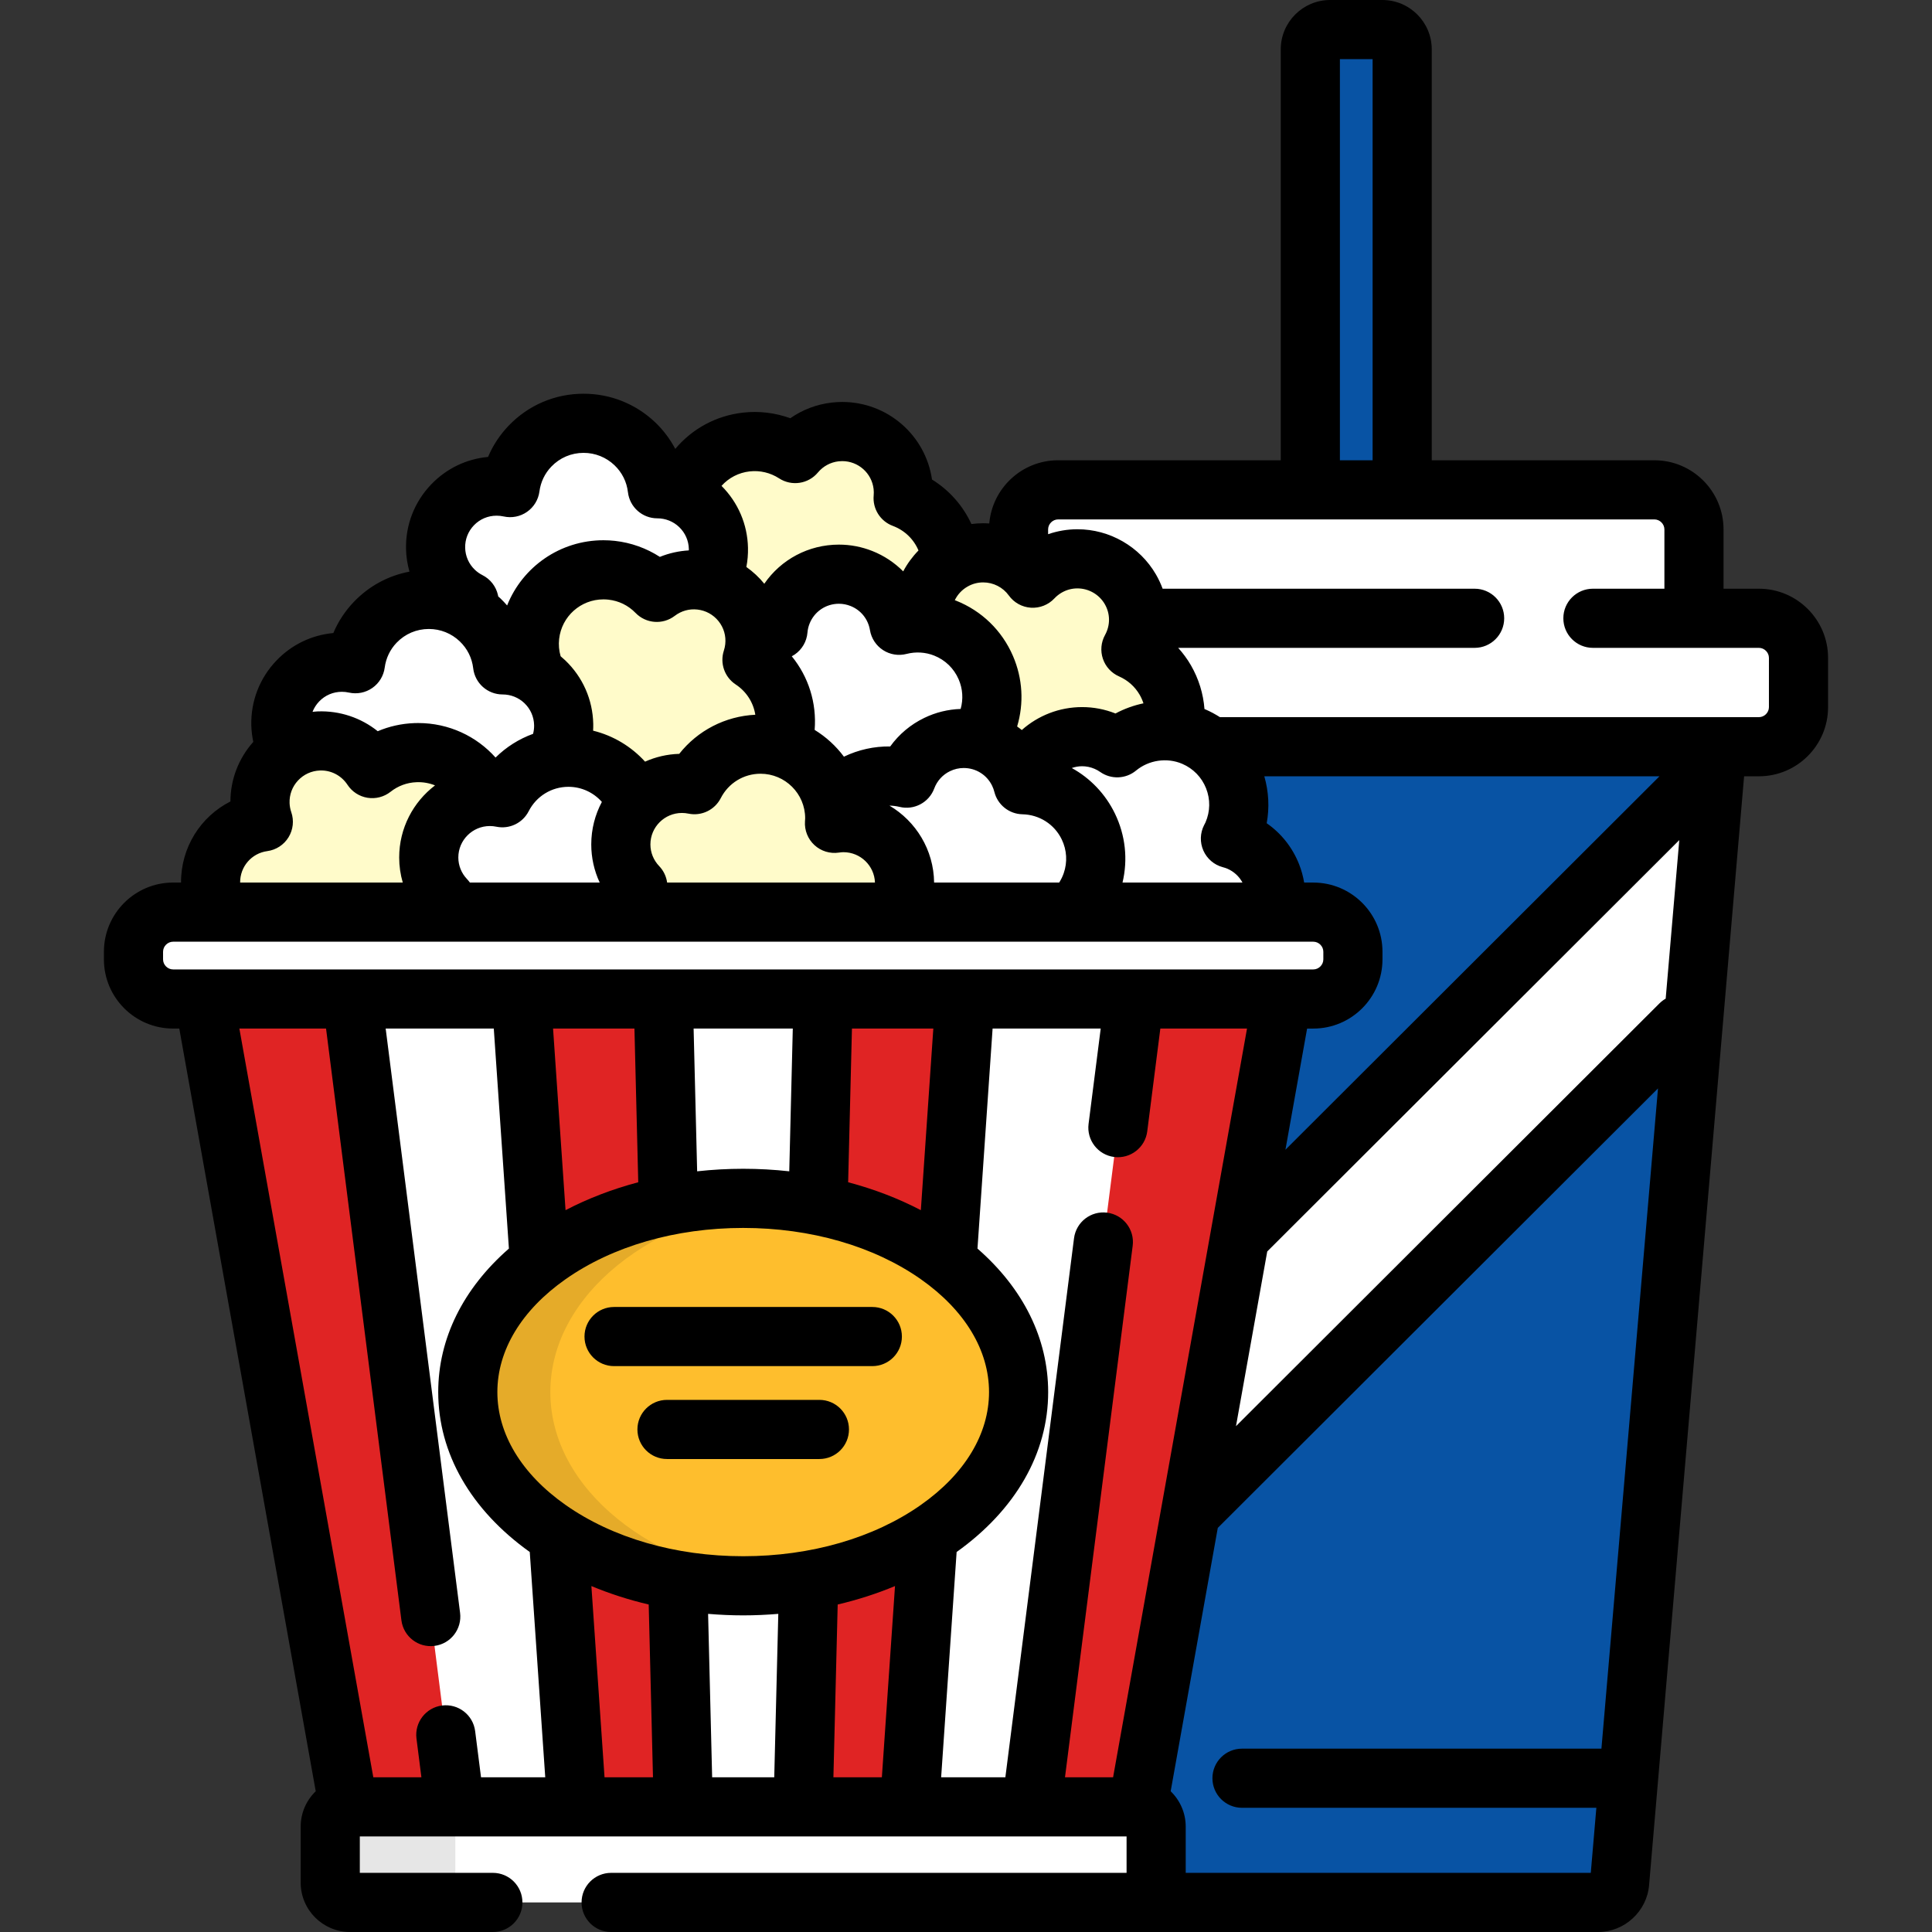 <?xml version="1.0" encoding="iso-8859-1"?>
<!-- Generator: Adobe Illustrator 19.0.0, SVG Export Plug-In . SVG Version: 6.00 Build 0)  -->
<svg version="1.1" id="Layer_1" xmlns="http://www.w3.org/2000/svg" xmlns:xlink="http://www.w3.org/1999/xlink" x="0px" y="0px"
	 viewBox="0 0 512 512" style="enable-background:new 0 0 512 512;" xml:space="preserve">
<rect x="0" y="0" width="512" height="512" fill="#333333" stroke="none"/>
<title id="popcornTitle">Popcorn</title>
<g>
	<path style="fill:#0853A4;" d="M371.592,129.811V13.081c0-2.885-2.36-5.244-5.245-5.244h-13.85c-2.885,0-5.245,2.36-5.245,5.244
		v116.73C347.251,129.811,371.592,129.811,371.592,129.811z"/>
	<path style="fill:#0853A4;" d="M320.838,197.89c6.797,5.377,9.441,14.81,5.834,23.141c-0.181,0.419-0.393,0.81-0.599,1.209
		c0.762,0.204,1.519,0.443,2.265,0.765c7.379,3.174,11.162,11.176,9.282,18.718h10.423c5.77,0,10.491,4.721,10.491,10.49v2.041
		c0,5.769-4.721,10.49-10.491,10.49h-8.524c0.098,0.538,0.122,1.108,0.015,1.708l-38.719,216.435
		c-0.508,2.839-3.284,5.162-6.169,5.162h-5.951l0.933,10.888c0.247,2.873,2.809,5.226,5.693,5.226h128.203
		c2.885,0,5.446-2.352,5.693-5.226l25.795-301.048H320.838V197.89z"/>
</g>
<path style="fill:#FFFFFF;" d="M450.952,205.644L328.55,327.846l-13.106,73.261l129.87-129.658c2.042-2.039,3.913-6.058,4.159-8.931
	l4.742-55.356C454.462,204.289,452.993,203.605,450.952,205.644z"/>
<path d="M311.415,189.829c0.003,0.533-0.015,1.066-0.054,1.596C311.4,190.893,311.419,190.363,311.415,189.829z"/>
<path d="M311.128,186.6c0.08,0.462,0.139,0.927,0.186,1.391C311.267,187.527,311.209,187.062,311.128,186.6z"/>
<path d="M311.413,189.734c-0.006-0.506-0.028-1.011-0.074-1.517C311.384,188.722,311.408,189.229,311.413,189.734z"/>
<path d="M311.172,193.049L311.172,193.049c0.085-0.535,0.147-1.071,0.188-1.612C311.319,191.976,311.256,192.514,311.172,193.049z"
	/>
<path d="M310.777,184.982c0.107,0.405,0.191,0.812,0.27,1.22C310.966,185.794,310.883,185.388,310.777,184.982z"/>
<path d="M310.275,183.368c0.12,0.333,0.217,0.672,0.318,1.008C310.491,184.039,310.396,183.702,310.275,183.368z"/>
<path d="M306.81,177.378c0.356,0.421,0.699,0.861,1.024,1.319C307.51,178.237,307.168,177.799,306.81,177.378z"/>
<path d="M307.861,178.732c0.331,0.466,0.646,0.952,0.938,1.458C308.507,179.684,308.192,179.2,307.861,178.732z"/>
<path d="M309.619,181.767c0.112,0.239,0.2,0.484,0.301,0.725C309.82,182.251,309.731,182.007,309.619,181.767z"/>
<path style="fill:#FFFFFF;" d="M438.429,129.811H280.413c-5.77,0-10.491,4.721-10.491,10.489v9.197
	c1.428,1.009,2.719,2.25,3.785,3.73c1.065-1.136,2.306-2.142,3.726-2.959c7.743-4.472,17.648-1.83,22.127,5.903
	c2.447,4.22,2.75,9.079,1.272,13.354h137.597c5.77,0,10.491-4.721,10.491-10.49v-18.735
	C448.92,134.532,444.199,129.811,438.429,129.811z"/>
<path id="SVGCleanerId_0" style="fill:#FFFFFF;" d="M466.131,163.851H301.72c0.066,2.869-0.63,5.714-2.016,8.223
	c3.691,1.622,6.922,4.366,9.096,8.115c2.477,4.275,3.142,9.091,2.262,13.587c1.802,0.223,3.604,0.701,5.356,1.456
	c1.628,0.7,3.095,1.61,4.42,2.659H466.13c5.77,0,10.491-4.721,10.491-10.49v-13.06C476.622,168.571,471.901,163.851,466.131,163.851
	z"/>
<g>
	<path id="SVGCleanerId_0_1_" style="fill:#FFFFFF;" d="M466.131,163.851H301.72c0.066,2.869-0.63,5.714-2.016,8.223
		c3.691,1.622,6.922,4.366,9.096,8.115c2.477,4.275,3.142,9.091,2.262,13.587c1.802,0.223,3.604,0.701,5.356,1.456
		c1.628,0.7,3.095,1.61,4.42,2.659H466.13c5.77,0,10.491-4.721,10.491-10.49v-13.06
		C476.622,168.571,471.901,163.851,466.131,163.851z"/>
</g>
<path style="fill:#FFFFFF;" d="M294.645,488.05c2.885,0,5.66-2.324,6.169-5.162l38.719-216.435c0.508-2.839-1.438-5.162-4.322-5.162
	H58.699c-2.885,0-4.83,2.324-4.322,5.162l38.719,216.435c0.508,2.839,3.284,5.162,6.169,5.162H294.645z"/>
<g>
	<path style="fill:#E02424;" d="M58.699,261.291c-2.885,0-4.83,2.324-4.322,5.162l38.719,216.435
		c0.508,2.839,3.284,5.162,6.169,5.162h17.239c2.885,0,4.948-2.342,4.583-5.203L93.531,266.494
		c-0.365-2.862-3.024-5.203-5.908-5.203H58.699z"/>
	<path style="fill:#E02424;" d="M181.309,488.05c-1.871-75.588-3.744-151.173-5.614-226.76h-37.757
		c5.195,75.587,10.39,151.172,15.587,226.76H181.309z"/>
	<path style="fill:#E02424;" d="M240.386,488.05c5.196-75.588,10.392-151.173,15.587-226.76h-37.757
		c-1.871,75.587-3.742,151.172-5.615,226.76H240.386z"/>
	<path style="fill:#E02424;" d="M306.287,261.291c-2.885,0-5.544,2.341-5.908,5.203l-27.555,216.353
		c-0.365,2.861,1.698,5.203,4.583,5.203h17.239c2.885,0,5.66-2.324,6.169-5.162l38.719-216.435c0.508-2.839-1.438-5.162-4.322-5.162
		H306.287L306.287,261.291z"/>
</g>
<path style="fill:#FFFFFF;" d="M306.391,498.918c0,2.885-2.36,5.245-5.245,5.245H92.764c-2.885,0-5.245-2.36-5.245-5.245v-14.833
	c0-2.885,2.36-5.244,5.245-5.244h208.382c2.885,0,5.245,2.359,5.245,5.244V498.918z"/>
<g style="opacity:0.1;">
	<path d="M120.668,498.918v-14.833c0-2.885,2.36-5.244,5.245-5.244H92.764c-2.885,0-5.245,2.359-5.245,5.244v14.833
		c0,2.885,2.36,5.245,5.245,5.245h33.149C123.028,504.163,120.668,501.803,120.668,498.918z"/>
</g>
<path style="fill:#FEBE2D;" d="M269.941,368.916c0,28.355-32.677,51.338-72.986,51.338c-40.308,0-72.985-22.983-72.985-51.338
	c0-28.356,32.677-51.339,72.985-51.339C237.264,317.577,269.941,340.559,269.941,368.916z"/>
<g style="opacity:0.1;">
	<path d="M145.846,368.916c0-25.741,26.928-47.051,62.047-50.763c-3.568-0.376-7.22-0.576-10.938-0.576
		c-40.308,0-72.985,22.983-72.985,51.339c0,28.355,32.677,51.338,72.985,51.338c3.718,0,7.37-0.197,10.938-0.576
		C172.775,415.964,145.846,394.655,145.846,368.916z"/>
</g>
<g style="opacity:0.1;">
	<path d="M68.173,254.255v-2.041c0-5.769,4.721-10.49,10.491-10.49H45.868c-5.77,0-10.491,4.721-10.491,10.49v2.041
		c0,5.769,4.721,10.49,10.491,10.49h32.797C72.894,264.745,68.173,260.025,68.173,254.255z"/>
</g>
<path style="fill:#FFFBCA;" d="M252.072,148.915c-0.02-0.252-0.02-0.501-0.048-0.754c-0.872-7.584-5.978-13.643-12.688-16.151
	c0.101-1.087,0.092-2.196-0.038-3.318c-1.022-8.869-9.058-15.241-17.951-14.233c-4.318,0.49-8.033,2.638-10.61,5.727
	c-3.704-2.406-8.235-3.592-12.967-3.056c-8.097,0.918-14.481,6.615-16.644,13.949c1.53,0.721,2.977,1.682,4.266,2.916
	c5.624,5.373,6.518,13.818,2.583,20.173c6.006,1.559,10.52,6.408,11.76,12.33c2.111-0.262,4.296-0.127,6.44,0.488
	c0.131-1.552,0.483-3.109,1.089-4.628c3.303-8.298,12.72-12.352,21.032-9.055c5.472,2.171,9.083,6.989,9.982,12.396
	c2.037-0.526,4.166-0.725,6.309-0.579c-0.006,0-0.014-0.001-0.021-0.002C243.61,158.869,246.392,152.406,252.072,148.915z"/>
<path style="fill:#FFFFFF;" d="M124.316,159.397c-0.467,0.595-0.87,1.221-1.242,1.861c1.487,0.811,2.902,1.808,4.184,3.033
	c3.438,3.286,5.421,7.519,5.933,11.899c3.106,0,6.211,0.889,8.911,2.666c-1.461-3.14-2.124-6.696-1.713-10.388
	c1.2-10.778,10.925-18.545,21.72-17.347c4.729,0.528,8.882,2.687,11.95,5.856c3.198-2.441,7.302-3.719,11.62-3.238
	c0.787,0.088,1.546,0.248,2.29,0.442c3.942-6.356,3.049-14.807-2.577-20.182c-3.138-2.999-7.171-4.476-11.198-4.476
	c-0.512-4.38-2.495-8.612-5.932-11.899c-7.847-7.496-20.297-7.227-27.807,0.606c-3.001,3.129-4.738,6.996-5.266,10.984
	c-5.356-1.197-11.187,0.331-15.259,4.578c-6.185,6.452-5.961,16.69,0.5,22.865C121.614,157.783,122.927,158.697,124.316,159.397z"/>
<path style="fill:#FFFBCA;" d="M259.161,196.133c4.565,1.091,8.621,4.141,10.822,8.688c0.44,0.91,0.771,1.841,1.028,2.779
	c0.213-0.882,0.489-1.758,0.861-2.619c3.548-8.198,13.083-11.98,21.295-8.445c1.042,0.446,2.01,0.992,2.904,1.622
	c4.139-3.422,9.569-5.065,14.99-4.393c0.88-4.496,0.215-9.312-2.262-13.587c-2.173-3.749-5.405-6.493-9.096-8.115
	c2.65-4.799,2.806-10.818-0.144-15.904c-4.478-7.732-14.385-10.375-22.127-5.902c-1.42,0.817-2.661,1.823-3.726,2.959
	c-4.8-6.671-13.979-8.747-21.251-4.546c-5.944,3.43-8.868,10.055-7.889,16.446c1.97,0.134,3.952,0.559,5.885,1.326
	c10.094,4.008,15.025,15.422,11.013,25.5C260.86,193.465,260.075,194.859,259.161,196.133z"/>
<g>
	<path style="fill:#FFFFFF;" d="M328.338,222.997c-0.746-0.323-1.504-0.561-2.265-0.765c0.206-0.399,0.418-0.79,0.599-1.209
		c4.31-9.956-0.282-21.508-10.254-25.801c-7.024-3.023-14.831-1.623-20.346,2.937c-0.893-0.629-1.862-1.176-2.904-1.622
		c-8.212-3.535-17.747,0.247-21.295,8.445c-0.373,0.861-0.648,1.737-0.861,2.619c0.031,0.116,0.076,0.23,0.106,0.346
		c7.155,0.154,13.974,4.197,17.301,11.073c3.798,7.85,1.888,16.968-4.083,22.696h53.286
		C339.5,234.173,335.717,226.171,328.338,222.997z"/>
	<path style="fill:#FFFFFF;" d="M199.985,171.595c-0.124,1.126-0.366,2.211-0.704,3.245c5.978,3.932,9.598,10.974,8.751,18.568
		c-0.178,1.596-0.562,3.116-1.09,4.56c-0.001,0-0.003,0-0.003-0.001c6.841,1.946,12.15,7.487,13.756,14.454
		c1.701-1.961,3.817-3.621,6.306-4.82c4.286-2.069,8.951-2.443,13.239-1.39c1.406-3.769,4.203-7.025,8.116-8.912
		c3.497-1.688,7.302-2.004,10.805-1.166c0.914-1.274,1.699-2.668,2.305-4.189c4.011-10.079-0.919-21.491-11.013-25.5
		c-4.031-1.598-8.272-1.751-12.174-0.745c-0.899-5.406-4.51-10.224-9.982-12.396c-8.312-3.297-17.73,0.758-21.032,9.055
		c-0.606,1.518-0.958,3.075-1.089,4.628c-2.144-0.615-4.329-0.75-6.44-0.488C200.077,168.131,200.179,169.845,199.985,171.595z"/>
</g>
<path style="fill:#FFFBCA;" d="M144.39,180.665c5.685,5.431,6.536,14.003,2.451,20.379c-0.003,0.001-0.006,0.002-0.01,0.002
	c1.235-0.242,2.508-0.379,3.814-0.379c8.207,0,15.234,5.024,18.18,12.155c2.96-3.205,7.187-5.226,11.898-5.226
	c1.134,0,2.239,0.12,3.309,0.342c3.252-6.367,9.866-10.735,17.515-10.735c1.874,0,3.679,0.279,5.395,0.766
	c0.528-1.445,0.912-2.964,1.09-4.56c0.846-7.593-2.774-14.636-8.751-18.568c0.339-1.034,0.58-2.119,0.704-3.245
	c0.99-8.875-5.418-16.87-14.307-17.858c-4.319-0.481-8.422,0.797-11.62,3.238c-3.07-3.167-7.221-5.328-11.95-5.856
	c-10.795-1.197-20.521,6.569-21.72,17.347c-0.412,3.693,0.252,7.25,1.713,10.388C142.901,179.383,143.671,179.979,144.39,180.665z"
	/>
<path style="fill:#FFFFFF;" d="M128.775,211.115c0.347-0.022,0.692-0.053,1.045-0.053c1.136,0,2.242,0.117,3.31,0.34
	c2.699-5.281,7.713-9.179,13.711-10.358c4.086-6.376,3.234-14.947-2.451-20.379c-3.139-2.997-7.172-4.474-11.2-4.474
	c-0.512-4.379-2.495-8.612-5.933-11.899c-7.845-7.497-20.295-7.228-27.807,0.605c-3.001,3.129-4.737,6.996-5.265,10.986
	c-5.357-1.199-11.187,0.33-15.259,4.576c-4.897,5.109-5.761,12.584-2.706,18.544c2.389-1.568,5.212-2.54,8.278-2.653
	c5.885-0.218,11.135,2.739,14.144,7.324c3.162-2.497,7.103-4.062,11.44-4.22C118.355,199.146,125.609,203.995,128.775,211.115z"/>
<path style="fill:#FFFBCA;" d="M113.624,227.232c0-8.581,6.696-15.577,15.151-16.117c-3.166-7.12-10.421-11.969-18.695-11.663
	c-4.335,0.159-8.278,1.723-11.44,4.22c-3.008-4.585-8.259-7.542-14.144-7.324c-8.938,0.329-15.917,7.831-15.587,16.757
	c0.061,1.633,0.367,3.201,0.874,4.673c-8.151,1.11-14.288,8.233-13.978,16.616c0.098,2.664,0.85,5.147,2.075,7.321h58.048
	c0.627-1.178,1.356-2.292,2.201-3.312C115.345,235.501,113.624,231.569,113.624,227.232z"/>
<g>
	<path style="fill:#FFFFFF;" d="M164.527,223.767c0-4.228,1.638-8.065,4.299-10.946c-2.948-7.131-9.974-12.155-18.18-12.155
		c-7.65,0-14.262,4.372-17.515,10.735c-1.068-0.223-2.174-0.34-3.31-0.34c-8.944,0-16.196,7.237-16.196,16.17
		c0,4.337,1.72,8.269,4.506,11.171c-0.844,1.02-1.574,2.135-2.201,3.312h49.465c0.766-2.506,2.005-4.805,3.637-6.773
		C166.249,232.034,164.527,228.105,164.527,223.767z"/>
	<path style="fill:#FFFFFF;" d="M288.418,219.02c-3.327-6.875-10.146-10.918-17.301-11.073c-0.265-1.057-0.639-2.103-1.135-3.125
		c-3.891-8.038-13.574-11.409-21.628-7.522c-3.913,1.888-6.708,5.143-8.116,8.912c-4.288-1.053-8.953-0.679-13.239,1.39
		c-2.489,1.2-4.605,2.859-6.306,4.82c0.328,1.421,0.517,2.895,0.517,4.416c0,0.457-0.037,0.901-0.067,1.35
		c0.779-0.116,1.57-0.194,2.381-0.194c8.945,0,16.197,7.239,16.197,16.17c0,2.73-0.688,5.297-1.885,7.554h46.496
		C290.306,235.988,292.216,226.869,288.418,219.02z"/>
</g>
<path style="fill:#FFFBCA;" d="M165.396,241.715h72.444c1.196-2.256,1.885-4.822,1.885-7.554c0-8.931-7.253-16.17-16.197-16.17
	c-0.81,0-1.602,0.077-2.381,0.194c0.031-0.449,0.067-0.893,0.067-1.35c0-10.844-8.803-19.635-19.665-19.635
	c-7.649,0-14.263,4.37-17.515,10.735c-1.069-0.222-2.175-0.342-3.309-0.342c-8.946,0-16.197,7.242-16.197,16.172
	c0,4.337,1.722,8.266,4.507,11.174C167.4,236.911,166.162,239.21,165.396,241.715z"/>
<path style="fill:#FFFFFF;" d="M358.533,254.247c0,5.769-4.721,10.49-10.491,10.49H45.868c-5.77,0-10.491-4.721-10.491-10.49v-2.041
	c0-5.769,4.721-10.49,10.491-10.49h302.175c5.77,0,10.491,4.721,10.491,10.49v2.041H358.533z"/>
<path d="M231.176,346.363h-68.443c-4.328,0-7.837,3.508-7.837,7.837c0,4.328,3.509,7.837,7.837,7.837h68.443
	c4.328,0,7.837-3.509,7.837-7.837C239.013,349.872,235.504,346.363,231.176,346.363z"/>
<path d="M217.152,370.982h-40.393c-4.328,0-7.837,3.508-7.837,7.837c0,4.329,3.509,7.837,7.837,7.837h40.393
	c4.328,0,7.837-3.508,7.837-7.837S221.48,370.982,217.152,370.982z"/>
<path d="M466.131,156.015h-9.374v-15.714c0-10.105-8.222-18.325-18.328-18.325h-59V13.081C379.429,5.868,373.56,0,366.346,0h-13.85
	c-7.213,0-13.082,5.868-13.082,13.081v108.893h-59.001c-9.575,0-17.448,7.384-18.248,16.756c-0.536-0.036-1.074-0.062-1.615-0.062
	c-1.043,0-2.082,0.069-3.113,0.205c-2.237-4.845-5.847-8.951-10.448-11.793c-1.715-11.769-11.816-20.554-23.791-20.554
	c-0.908,0-1.828,0.052-2.734,0.155c-4.014,0.456-7.786,1.893-11.028,4.158c-3.97-1.449-8.284-1.971-12.549-1.487
	c-7.054,0.8-13.389,4.206-17.934,9.608c-1.369-2.581-3.139-4.953-5.277-6.999c-5.144-4.913-11.896-7.619-19.012-7.619
	c-7.574,0-14.629,3.008-19.865,8.468c-2.335,2.436-4.172,5.233-5.458,8.282c-5.744,0.53-11.029,3.069-15.068,7.281
	c-4.442,4.634-6.811,10.718-6.67,17.132c0.045,2.057,0.366,4.063,0.911,5.989c-5.587,1.046-10.692,3.788-14.721,7.988
	c-2.334,2.435-4.171,5.233-5.456,8.282c-5.743,0.53-11.027,3.068-15.067,7.28c-4.442,4.634-6.811,10.72-6.67,17.133
	c0.033,1.508,0.219,2.986,0.523,4.43c-3.899,4.391-6.038,9.939-6.06,15.793c-7.914,4.005-13.127,12.195-13.087,21.487h-2.108
	c-10.105,0-18.328,8.221-18.328,18.326v2.041c0,10.105,8.222,18.326,18.328,18.326h1.645L83.671,474.7
	c-2.456,2.379-3.988,5.703-3.988,9.383v14.833c0,7.213,5.869,13.082,13.082,13.082h37.846c4.328,0,7.837-3.508,7.837-7.837
	c0-4.329-3.509-7.837-7.837-7.837H95.355v-9.649h203.199v9.65H161.958c-4.328,0-7.837,3.508-7.837,7.837S157.63,512,161.958,512
	h133.361h5.826h122.377c6.975,0,12.906-5.444,13.501-12.392l25.181-293.881h3.926c10.105,0,18.328-8.221,18.328-18.326v-13.059
	C484.459,164.236,476.236,156.015,466.131,156.015z M355.089,15.673h8.667v106.301h-8.667V15.673z M256.375,155.467
	c1.293-0.747,2.697-1.125,4.174-1.125c2.695,0,5.235,1.295,6.795,3.463c1.369,1.902,3.516,3.091,5.855,3.243
	c2.334,0.148,4.621-0.752,6.223-2.46c0.572-0.609,1.216-1.123,1.93-1.534c1.293-0.746,2.697-1.124,4.173-1.124
	c2.983,0,5.763,1.597,7.254,4.171c1.47,2.535,1.493,5.595,0.063,8.186c-1.064,1.928-1.268,4.213-0.563,6.299
	s2.256,3.777,4.271,4.663c2.322,1.021,4.213,2.704,5.468,4.869c0.421,0.727,0.754,1.489,1.009,2.27
	c-2.583,0.543-5.083,1.443-7.413,2.692c-2.833-1.124-5.808-1.694-8.852-1.694c-6.019,0-11.662,2.241-15.978,6.078
	c-0.398-0.331-0.817-0.636-1.236-0.941c1.845-6.167,1.474-12.723-1.11-18.703c-2.91-6.736-8.271-11.939-15.103-14.651
	c-0.101-0.04-0.205-0.067-0.306-0.106C253.752,157.566,254.902,156.319,256.375,155.467z M318.906,225.409
	c0.958,2.169,2.848,3.789,5.14,4.402c0.509,0.137,0.885,0.26,1.196,0.395c1.743,0.75,3.141,2.042,4.027,3.682h-31.79
	c1.461-6.129,0.777-12.522-2.005-18.272c-2.532-5.232-6.559-9.394-11.441-12.083c0.866-0.298,1.783-0.472,2.731-0.472
	c1.135,0,2.247,0.231,3.322,0.693c0.515,0.22,1.01,0.497,1.473,0.823c2.889,2.034,6.782,1.885,9.506-0.368
	c3.38-2.795,8.2-3.523,12.255-1.779c2.901,1.249,5.138,3.548,6.301,6.477c1.16,2.924,1.111,6.123-0.145,9.026
	c-0.07,0.163-0.157,0.313-0.237,0.468l-0.127,0.243C318.022,220.751,317.947,223.238,318.906,225.409z M281.884,231.448
	c-0.303,0.869-0.709,1.68-1.19,2.44h-33.146c-0.102-8.674-4.827-16.251-11.829-20.387c0.888,0.014,1.777,0.115,2.652,0.329
	c3.86,0.952,7.82-1.146,9.211-4.87c0.757-2.027,2.24-3.659,4.18-4.593c1.149-0.555,2.371-0.837,3.629-0.837
	c3.243,0,6.131,1.808,7.539,4.716c0.25,0.514,0.447,1.06,0.587,1.62c0.86,3.423,3.903,5.851,7.432,5.927
	c4.487,0.097,8.477,2.645,10.416,6.651C282.736,225.277,282.921,228.475,281.884,231.448z M247.559,173.736
	c2.938,1.166,5.244,3.403,6.494,6.298c1.084,2.508,1.259,5.251,0.527,7.844c-3.348,0.111-6.586,0.902-9.631,2.372
	c-3.639,1.756-6.723,4.357-9.032,7.566c-4.258-0.055-8.407,0.857-12.27,2.713c-2.102-2.834-4.741-5.243-7.757-7.097
	c0.577-7.163-1.646-14.103-6.061-19.507c0.273-0.144,0.539-0.302,0.795-0.479c1.931-1.331,3.163-3.458,3.359-5.794
	c0.069-0.824,0.257-1.626,0.561-2.387c1.273-3.197,4.325-5.263,7.775-5.263c1.053,0,2.091,0.2,3.086,0.595
	c2.734,1.085,4.656,3.475,5.142,6.397c0.36,2.167,1.614,4.085,3.457,5.283c1.842,1.2,4.101,1.568,6.231,1.021
	C242.681,172.666,245.241,172.819,247.559,173.736z M215.827,223.952c1.745,1.612,4.128,2.345,6.475,1.995
	c0.487-0.072,0.887-0.109,1.224-0.109c4.514,0,8.194,3.586,8.347,8.049h-55.079c-0.217-1.589-0.917-3.12-2.1-4.356
	c-1.503-1.569-2.33-3.613-2.33-5.755c0-4.595,3.75-8.335,8.36-8.335c0.567,0,1.146,0.061,1.72,0.179
	c3.457,0.72,6.963-0.967,8.568-4.109c2.036-3.987,6.074-6.464,10.536-6.464c6.522,0,11.828,5.292,11.828,11.798
	c0,0.211-0.021,0.417-0.036,0.626l-0.013,0.183C213.163,220.023,214.083,222.34,215.827,223.952z M198.653,124.927
	c2.751-0.311,5.501,0.339,7.815,1.842c3.329,2.161,7.746,1.495,10.287-1.553c1.39-1.666,3.334-2.718,5.475-2.96
	c0.323-0.037,0.648-0.055,0.969-0.055c4.255,0,7.829,3.181,8.315,7.397c0.065,0.565,0.071,1.136,0.02,1.696
	c-0.327,3.522,1.746,6.827,5.059,8.067c3.146,1.176,5.576,3.551,6.815,6.519c-1.607,1.643-2.972,3.504-4.05,5.54
	c-2.282-2.29-5.032-4.145-8.171-5.391c-2.842-1.127-5.824-1.699-8.865-1.699c-8.065,0-15.362,3.947-19.776,10.369
	c-1.393-1.716-2.999-3.195-4.753-4.444c0.32-1.659,0.467-3.365,0.429-5.094c-0.137-6.218-2.634-12.01-7.014-16.398
	C193.138,126.617,195.749,125.255,198.653,124.927z M184.813,161.535c2.22,0.247,4.212,1.342,5.607,3.082
	c1.392,1.737,2.023,3.91,1.775,6.125c-0.063,0.562-0.184,1.123-0.363,1.669c-1.1,3.361,0.186,7.043,3.141,8.986
	c2.843,1.87,4.683,4.787,5.192,8.018c-7.992,0.394-15.286,4.197-20.161,10.364c-3.215,0.095-6.274,0.824-9.055,2.067
	c-3.62-3.976-8.383-6.886-13.769-8.208c0.032-0.6,0.049-1.201,0.037-1.808c-0.141-6.414-2.774-12.386-7.417-16.824
	c-0.396-0.378-0.806-0.739-1.224-1.087c-0.436-1.477-0.574-3.026-0.401-4.577c0.666-5.986,5.711-10.499,11.736-10.499
	c0.44,0,0.889,0.024,1.326,0.073c2.773,0.309,5.26,1.527,7.192,3.52c2.764,2.853,7.225,3.188,10.382,0.775
	C180.547,161.89,182.65,161.293,184.813,161.535z M158.927,233.888h-34.402c-0.223-0.315-0.467-0.616-0.741-0.902
	c-1.498-1.56-2.323-3.601-2.323-5.745c0-4.594,3.749-8.333,8.359-8.333c0.578,0,1.154,0.06,1.713,0.176
	c3.461,0.722,6.968-0.962,8.575-4.106c2.039-3.987,6.076-6.466,10.537-6.466c3.527,0,6.687,1.555,8.857,4.004
	c-1.794,3.359-2.812,7.194-2.812,11.26C156.69,227.314,157.463,230.751,158.927,233.888z M125.585,139.221
	c1.583-1.651,3.723-2.559,6.028-2.559c0.627,0,1.255,0.069,1.865,0.205c2.145,0.479,4.394,0.037,6.196-1.223
	c1.802-1.259,2.994-3.216,3.282-5.396c0.332-2.505,1.422-4.784,3.155-6.59c2.253-2.349,5.289-3.643,8.551-3.643
	c3.065,0,5.972,1.165,8.183,3.277c2.01,1.923,3.243,4.394,3.565,7.146c0.462,3.949,3.808,6.927,7.783,6.927
	c2.174,0,4.229,0.818,5.786,2.306c1.61,1.539,2.523,3.609,2.573,5.833c0.002,0.12-0.007,0.239-0.009,0.359
	c-2.631,0.152-5.231,0.726-7.671,1.718c-3.56-2.298-7.636-3.766-11.899-4.241c-1.015-0.112-2.043-0.169-3.058-0.169
	c-11.493,0-21.451,7.062-25.523,17.282c-0.546-0.628-1.114-1.238-1.718-1.816c-0.213-0.203-0.433-0.397-0.651-0.592
	c-0.02-0.113-0.031-0.227-0.056-0.34c-0.511-2.294-2.024-4.238-4.122-5.294c-0.73-0.369-1.403-0.844-1.998-1.412
	c-1.61-1.539-2.524-3.611-2.573-5.835C123.224,142.938,124.045,140.827,125.585,139.221z M84.581,185.893
	c1.583-1.651,3.723-2.559,6.026-2.559c0.627,0,1.255,0.069,1.866,0.206c2.147,0.481,4.395,0.037,6.197-1.223
	c1.803-1.258,2.995-3.216,3.283-5.396c0.332-2.507,1.422-4.787,3.152-6.591c2.253-2.35,5.29-3.644,8.552-3.644
	c3.065,0,5.971,1.165,8.182,3.279c2.01,1.923,3.243,4.393,3.565,7.144c0.461,3.95,3.808,6.928,7.783,6.928
	c2.174,0,4.231,0.819,5.786,2.304c1.61,1.538,2.523,3.609,2.573,5.832c0.018,0.789-0.08,1.56-0.276,2.303
	c-3.726,1.348-7.117,3.489-9.941,6.284c-5.029-5.628-12.342-9.148-20.509-9.148c-0.343,0-0.686,0.006-1.029,0.019
	c-3.374,0.124-6.64,0.854-9.687,2.147c-4.427-3.553-10.05-5.467-15.897-5.25c-0.466,0.018-0.923,0.075-1.383,0.118
	C83.217,187.632,83.808,186.699,84.581,185.893z M70.841,225.553c2.326-0.317,4.386-1.658,5.616-3.657
	c1.231-1.998,1.5-4.443,0.736-6.662c-0.27-0.781-0.421-1.59-0.451-2.408c-0.083-2.222,0.707-4.344,2.225-5.975
	c1.52-1.634,3.587-2.58,5.822-2.661c2.924-0.117,5.681,1.324,7.301,3.791c1.206,1.838,3.127,3.085,5.297,3.437
	c2.17,0.351,4.388-0.224,6.113-1.586c1.986-1.569,4.362-2.447,6.872-2.539c1.748-0.073,3.412,0.234,4.917,0.844
	c-5.769,4.39-9.5,11.318-9.5,19.104c0,2.278,0.33,4.508,0.948,6.647H63.64C63.597,229.685,66.651,226.123,70.841,225.553z
	 M45.868,256.908c-1.439,0-2.654-1.215-2.654-2.653v-2.041c0-1.438,1.215-2.653,2.654-2.653h302.175
	c1.439,0,2.654,1.215,2.654,2.653v2.041c0,1.438-1.215,2.653-2.654,2.653H45.868z M348.042,233.888h-2.428
	c-0.275-1.657-0.722-3.298-1.358-4.898c-1.763-4.438-4.736-8.166-8.567-10.826c0.76-4.124,0.54-8.361-0.63-12.436h104.718
	l-99.123,98.962l5.744-32.108h1.645c10.105,0,18.328-8.221,18.328-18.326v-2.041C366.369,242.109,358.148,233.888,348.042,233.888z
	 M247.341,272.581l-3.308,48.128c-5.954-3.113-12.434-5.588-19.266-7.401l1.008-40.727H247.341z M210.098,272.581l-0.936,37.827
	c-4.007-0.439-8.082-0.67-12.205-0.67s-8.199,0.231-12.205,0.67l-0.937-37.827H210.098z M169.143,313.308
	c-6.833,1.814-13.313,4.288-19.267,7.402l-3.308-48.129h21.567L169.143,313.308z M127.478,471.004l-1.559-12.243
	c-0.546-4.292-4.469-7.329-8.764-6.783c-4.293,0.545-7.331,4.47-6.785,8.764l1.307,10.263H98.931L63.435,272.581h22.971
	l19.972,156.816c0.546,4.295,4.472,7.339,8.765,6.783c4.293-0.546,7.331-4.47,6.783-8.764l-19.719-154.836h28.651l4.008,58.308
	c-12.131,10.586-18.733,23.864-18.733,38.026c0,16.18,8.617,31.209,24.259,42.382l4.103,59.707H127.478z M160.207,471.004
	l-3.483-50.682c4.818,2.015,9.908,3.646,15.19,4.891l1.134,45.791H160.207z M205.183,471.004h-16.458l-1.072-43.313
	c3.068,0.254,6.17,0.399,9.302,0.399s6.233-0.145,9.301-0.399L205.183,471.004z M233.703,471.004h-12.841l1.134-45.791
	c5.282-1.245,10.372-2.877,15.19-4.891L233.703,471.004z M196.955,412.416c-17.896,0-34.623-4.833-47.1-13.609
	c-11.639-8.187-18.049-18.802-18.049-29.891s6.409-21.706,18.049-29.892c12.476-8.776,29.204-13.609,47.1-13.609
	s34.624,4.833,47.1,13.609c11.639,8.187,18.049,18.803,18.049,29.892s-6.409,21.705-18.049,29.891
	C231.579,407.583,214.852,412.416,196.955,412.416z M294.979,471.004h-12.747l17.942-140.87c0.547-4.292-2.49-8.217-6.783-8.764
	c-4.301-0.552-8.217,2.49-8.765,6.783l-18.195,142.85h-17.019l4.103-59.706c15.643-11.173,24.261-26.202,24.261-42.384
	c0-14.162-6.602-27.441-18.734-38.026l4.007-58.308h28.651l-3.218,25.27c-0.546,4.292,2.49,8.217,6.785,8.764
	c4.294,0.541,8.216-2.491,8.764-6.783l3.47-27.249h22.971L294.979,471.004z M424.395,463.412h-95.253
	c-4.328,0-7.837,3.508-7.837,7.837s3.509,7.837,7.837,7.837h93.909l-1.477,17.241H314.228v-12.242c0-3.681-1.534-7.004-3.988-9.383
	l12.485-69.789l116.662-116.472L424.395,463.412z M441.424,264.653c-0.588,0.336-1.145,0.748-1.648,1.25L327.548,377.949
	l8.283-46.298l109.195-109.017L441.424,264.653z M468.785,187.4c0,1.438-1.215,2.653-2.654,2.653H323.299
	c-1.203-0.755-2.452-1.448-3.783-2.021c-0.104-0.045-0.211-0.084-0.317-0.126c-0.308-4.056-1.52-8.024-3.621-11.647
	c-0.959-1.655-2.091-3.172-3.347-4.57h78.559c4.328,0,7.837-3.508,7.837-7.837c0-4.329-3.509-7.837-7.837-7.837H308.11
	c-0.476-1.288-1.062-2.552-1.768-3.771c-4.283-7.394-12.259-11.987-20.814-11.987c-2.649,0-5.274,0.453-7.768,1.307v-1.263
	c0-1.438,1.215-2.652,2.654-2.652H438.43c1.439,0,2.654,1.214,2.654,2.652v15.714h-18.946c-4.328,0-7.837,3.508-7.837,7.837
	c0,4.329,3.509,7.837,7.837,7.837h43.993c1.439,0,2.654,1.215,2.654,2.653V187.4z"/>
<g>
</g>
<g>
</g>
<g>
</g>
<g>
</g>
<g>
</g>
<g>
</g>
<g>
</g>
<g>
</g>
<g>
</g>
<g>
</g>
<g>
</g>
<g>
</g>
<g>
</g>
<g>
</g>
<g>
</g>
</svg>
